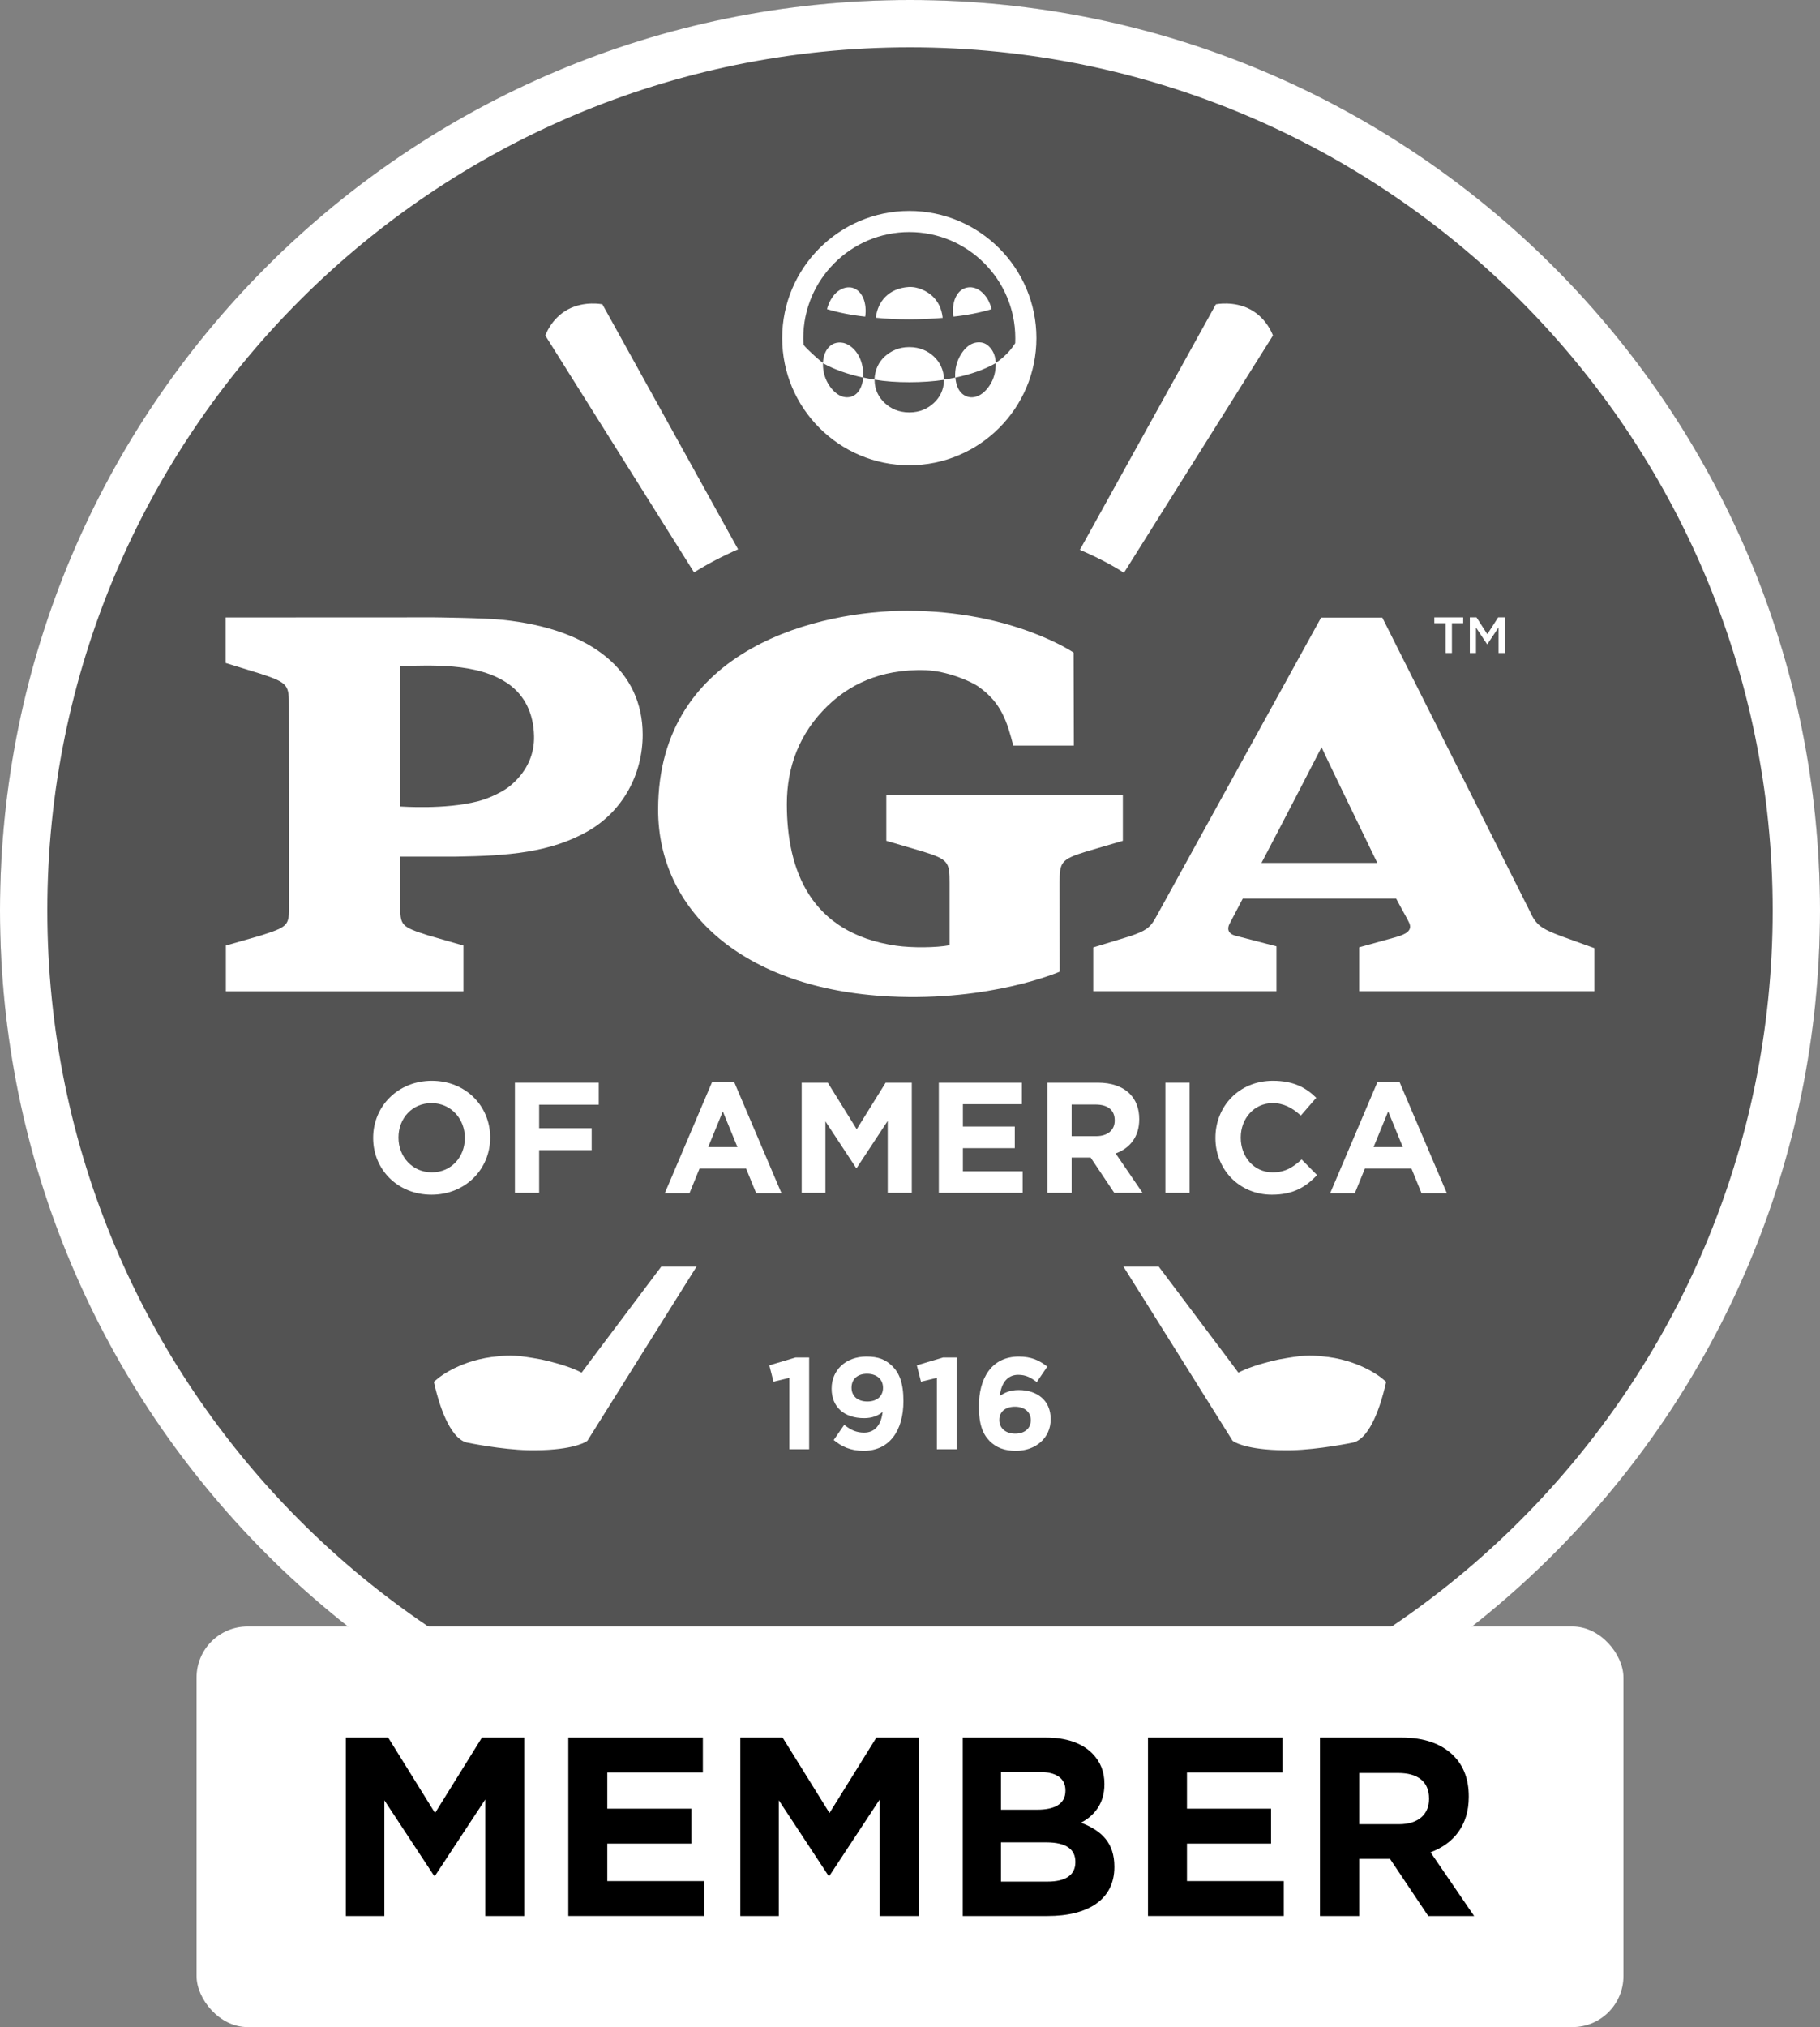 <?xml version="1.0" encoding="UTF-8"?>
<svg id="a" data-name="Layer 1" xmlns="http://www.w3.org/2000/svg" viewBox="0 0 500 556.626">
  <rect x="0" y="0" width="500" height="556.626" fill="#808080" stroke="none"/>
  <circle cx="250" cy="250" r="250" style="opacity: .35;"/>
  <path d="M250,0C111.929,0,0,111.929,0,250s111.929,250,250,250,250-111.929,250-250S388.071,0,250,0ZM250,487c-130.891,0-237-106.109-237-237S119.109,13,250,13s237,106.109,237,237-106.109,237-237,237Z" style="fill: #fff;"/>
  <g>
    <g>
      <g>
        <path d="M102.514,312.51v-.087c0-8.602,6.782-15.641,16.117-15.641s16.029,6.957,16.029,15.554v.087c0,8.597-6.782,15.641-16.117,15.641s-16.029-6.957-16.029-15.554ZM127.703,312.51v-.087c0-5.186-3.798-9.509-9.16-9.509s-9.072,4.236-9.072,9.422v.087c0,5.186,3.804,9.504,9.16,9.504s9.072-4.236,9.072-9.416Z" style="fill: #fff;"/>
        <path d="M141.459,297.301h23.03v6.05h-16.374v6.438h14.428v6.044h-14.428v11.712h-6.657v-30.244Z" style="fill: #fff;"/>
        <path d="M195.598,297.192h6.132l12.963,30.463h-6.957l-2.765-6.782h-12.788l-2.765,6.782h-6.782l12.963-30.463ZM202.593,314.992l-4.017-9.805-4.017,9.805h8.034Z" style="fill: #fff;"/>
        <path d="M220.24,297.301h7.176l7.946,12.788,7.952-12.788h7.176v30.244h-6.613v-19.746l-8.515,12.92h-.169l-8.427-12.788v19.614h-6.525v-30.244Z" style="fill: #fff;"/>
        <path d="M257.916,297.301h22.817v5.919h-16.204v6.132h14.259v5.924h-14.259v6.351h16.417v5.919h-23.03v-30.244Z" style="fill: #fff;"/>
        <path d="M287.745,297.301h13.827c3.847,0,6.826,1.077,8.815,3.066,1.683,1.683,2.59,4.061,2.59,6.913v.087c0,4.88-2.634,7.952-6.482,9.373l7.389,10.805h-7.777l-6.482-9.679h-5.225v9.679h-6.657v-30.244ZM301.14,311.991c3.241,0,5.099-1.732,5.099-4.279v-.087c0-2.853-1.989-4.317-5.23-4.317h-6.607v8.684h6.739Z" style="fill: #fff;"/>
        <path d="M320.159,297.301h6.657v30.244h-6.657v-30.244Z" style="fill: #fff;"/>
        <path d="M333.909,312.51v-.087c0-8.602,6.482-15.641,15.772-15.641,5.7,0,9.116,1.902,11.925,4.667l-4.236,4.88c-2.334-2.115-4.711-3.416-7.733-3.416-5.099,0-8.772,4.236-8.772,9.422v.087c0,5.186,3.585,9.504,8.772,9.504,3.454,0,5.574-1.383,7.952-3.541l4.23,4.279c-3.11,3.323-6.564,5.4-12.4,5.4-8.897,0-15.51-6.87-15.51-15.554Z" style="fill: #fff;"/>
        <path d="M378.39,297.192h6.132l12.963,30.463h-6.957l-2.765-6.782h-12.788l-2.765,6.782h-6.782l12.963-30.463ZM385.386,314.992l-4.017-9.805-4.017,9.805h8.034Z" style="fill: #fff;"/>
      </g>
      <g>
        <path d="M298.474,233.808l9.998-2.93v-12.548h-64.979v12.548l10.003,2.93c7.109,2.185,7.382,2.987,7.382,8.666v17.072c-3.583.7-10.359.772-14.748.127-23.49-3.432-29.963-20.735-29.963-38.877,0-10.202,3.426-19.461,11.21-26.979,5.562-5.37,14.065-10.247,27.001-9.783,5.629.209,12.119,2.903,14.349,4.459,6.436,4.474,7.94,9.753,9.648,16.246h16.645l-.074-25.542s-16.787-11.488-45.794-11.488c-23.041,0-68.351,9.586-68.351,54.633,0,27.652,23.227,49.238,63.619,51.286,27.841,1.405,46.708-6.811,46.708-6.811l-.03-24.344c0-5.679.278-6.481,7.377-8.666" style="fill: #fff;"/>
        <path d="M138.018,170.194c-4.841-.524-18.87-.67-18.87-.67l-57.148.025v12.504l9.591,2.957c7.776,2.513,7.776,3.255,7.776,8.971l.052,54.365c0,5.728,0,6.066-7.801,8.546l-9.564,2.741v12.574h65.26v-12.574l-9.562-2.741c-7.794-2.48-7.794-2.818-7.794-8.546l.027-13.125h15.453c14.21-.219,25.71-1.127,35.979-6.932,9.782-5.552,15.14-15.806,15.14-26.535,0-17.303-13.683-29.015-38.542-31.56M140.444,215.536c-1.818,1.659-5.912,3.682-9.239,4.514-9.105,2.306-20.792,1.408-21.219,1.408v-38.609c7.712,0,21.184-1.167,29.849,5.065,4.263,3.074,6.759,7.948,6.883,14.24.107,4.439-1.532,9.316-6.274,13.382" style="fill: #fff;"/>
        <path d="M429.114,257.137c-5.81-2.153-7.133-3.183-8.802-6.858l-40.555-80.689h-16.819l-45.357,82.245c-1.641,3.096-3.126,3.824-6.927,5.172l-10.314,3.146v12.015h50.335v-12.313l-11.19-2.9c-2.386-.591-2.284-2.18-1.713-3.25,0,0,1.457-2.783,3.655-6.969h42.124c2.242,4.221,2.838,5.07,3.558,6.604,1.075,2.239-1.01,3.25-3.645,3.993l-10.076,2.791v12.044h64.612v-11.823s-8.876-3.208-8.886-3.208M346.563,236.946c6.585-12.548,15.843-30.455,16.496-31.756.646,1.507,9.117,18.986,15.317,31.756h-31.813Z" style="fill: #fff;"/>
      </g>
    </g>
    <g>
      <path d="M397.146,171.118h-3.102v-1.594h7.935v1.594h-3.102v8.187h-1.73v-8.187Z" style="fill: #fff;"/>
      <path d="M403.797,169.524h1.833l2.976,4.624,2.976-4.624h1.829v9.781h-1.72v-7.013l-3.085,4.611h-.058l-3.058-4.583v6.986h-1.693v-9.781Z" style="fill: #fff;"/>
    </g>
    <g>
      <polygon points="216.857 378.342 212.496 379.412 211.351 374.912 218.535 372.766 222.29 372.766 222.29 397.962 216.857 397.962 216.857 378.342" style="fill: #fff;"/>
      <path d="M229.043,395.423l2.892-4.181c1.825,1.467,3.362,2.146,5.469,2.146,3.074,0,4.719-2.324,5.075-5.684-1.214,1.038-2.894,1.717-5.075,1.717-5.433,0-8.934-3.004-8.934-8.081v-.071c0-5.038,3.894-8.756,9.541-8.756,3.36,0,5.326.821,7.221,2.716,1.786,1.788,2.965,4.504,2.965,9.436v.071c0,8.115-3.823,13.653-10.937,13.653-3.645,0-6.11-1.214-8.218-2.967M242.586,381.129v-.071c0-2.217-1.642-3.825-4.395-3.825-2.716,0-4.252,1.574-4.252,3.788v.071c0,2.217,1.642,3.754,4.359,3.754s4.288-1.574,4.288-3.718" style="fill: #fff;"/>
      <polygon points="257.381 378.342 253.02 379.412 251.875 374.912 259.06 372.766 262.814 372.766 262.814 397.962 257.381 397.962 257.381 378.342" style="fill: #fff;"/>
      <path d="M271.887,395.71c-1.822-1.822-2.967-4.502-2.967-9.47v-.073c0-7.718,3.503-13.653,10.973-13.653,3.396,0,5.611,1.001,7.826,2.753l-2.894,4.254c-1.644-1.252-2.965-2.003-5.111-2.003-3.109,0-4.68,2.502-5.038,5.791,1.25-.823,2.716-1.61,5.182-1.61,4.968,0,8.792,2.755,8.792,7.971v.071c0,5.111-4.11,8.649-9.543,8.649-3.252,0-5.469-.928-7.219-2.68M283.18,389.992v-.071c0-2.11-1.642-3.647-4.359-3.647s-4.288,1.501-4.288,3.61v.071c0,2.11,1.642,3.718,4.359,3.718s4.288-1.535,4.288-3.681" style="fill: #fff;"/>
    </g>
    <g>
      <path d="M363.063,372.43c-3.123-.34-5.061-.361-11.739.868-5.777,1.283-9.116,2.575-11.108,3.633-1.262-1.768-11.963-15.9-21.872-29.11h-9.692l29.976,47.811.465.294c.429.254,4.43,2.525,15.863,2.293,7.157-.152,16.324-1.993,16.827-2.105,4.864-1.267,7.687-11.041,8.676-15.184l.353-1.489-1.164-.973c-.262-.219-6.356-5.221-16.584-6.036Z" style="fill: #fff;"/>
      <path d="M136.937,372.43c3.123-.34,5.061-.361,11.739.868,5.777,1.283,9.116,2.575,11.108,3.633,1.262-1.768,11.963-15.9,21.872-29.11h9.692s-29.976,47.811-29.976,47.811l-.465.294c-.429.254-4.43,2.525-15.863,2.293-7.157-.152-16.324-1.993-16.827-2.105-4.864-1.267-7.687-11.041-8.676-15.184l-.353-1.489,1.164-.973c.262-.219,6.356-5.221,16.584-6.036Z" style="fill: #fff;"/>
      <path d="M249.805,57.924c-19.251,0-34.918,15.672-34.918,34.915s15.668,34.913,34.918,34.913,34.926-15.652,34.926-34.913-15.668-34.915-34.926-34.915M232.743,109.095c-2.176.006-3.811-1.635-4.833-3.108-1.141-1.687-1.873-3.725-1.827-6.154v-.102c3.209,1.793,6.948,3.05,11.049,3.959-.218,2.772-1.618,5.37-4.389,5.405M256.504,110.692c-1.618,1.486-3.773,2.552-6.699,2.552s-5.127-1.066-6.708-2.552c-1.628-1.488-2.795-3.553-2.826-6.321,0-.063,0-.117.044-.117,5.727.972,13.376.894,19.032.046-.04,2.839-1.219,4.904-2.843,6.392M271.853,105.866c-1.037,1.528-2.527,3.077-4.72,3.229-1.083.067-2.147-.38-2.88-1.055-1.068-.98-1.591-2.431-1.794-4.35,4.116-.871,7.838-2.13,11.045-3.934.035,0,.044.027.044.048.059,2.174-.552,4.385-1.695,6.062M273.573,99.649c-.096-1.547-.497-2.809-1.267-3.821-.723-.98-1.741-1.81-3.257-1.831-2.473-.037-4.043,1.701-5.017,3.255-1.131,1.804-1.754,3.974-1.622,6.438-.993.176-2.088.451-3.062.531-.075-2.79-1.229-4.879-2.843-6.373-1.593-1.467-3.808-2.536-6.699-2.536-2.914,0-5.06,1.085-6.689,2.536-1.647,1.48-2.755,3.583-2.878,6.373-1.064-.146-2.103-.33-3.064-.564.123-4.178-1.478-7.45-4.168-8.994-1.612-.932-3.666-.79-4.933.301-1.193,1.02-1.873,2.627-1.99,4.653-.155.05-4.327-3.599-5.324-4.923,0,0-.008-.006-.008-.025-.046-.598-.069-1.21-.069-1.831,0-16.055,13.072-29.121,29.123-29.121s29.121,13.066,29.121,29.121c0,.462,0,.928-.023,1.392-.685,1.099-2.193,3.294-5.33,5.418M249.565,78.814c-2.675.188-4.82,1.179-6.335,2.701-1.421,1.436-2.368,3.426-2.609,5.734,5.775.616,12.638.541,18.356.042-.261-2.558-1.262-4.54-2.882-6.037-1.375-1.248-3.863-2.613-6.53-2.441M234.237,79.04c-1.785-.516-3.497.428-4.448,1.277-1.242,1.15-2.134,2.824-2.588,4.576,3.246.957,6.708,1.651,10.495,2.053.514-3.48-.633-7.067-3.459-7.907M266.161,78.894c-3.324.259-4.845,4.199-4.237,8.052,3.785-.403,7.289-1.091,10.493-2.053-.339-1.426-.947-2.732-1.829-3.794-.951-1.131-2.408-2.364-4.427-2.205" style="fill: #fff; fill-rule: evenodd;"/>
      <path d="M202.772,150.834l-37.281-67.27s-4.91-1.032-9.466,1.402c-4.658,2.492-6.212,7.172-6.212,7.172l40.859,65.03c3.85-2.387,7.896-4.504,12.101-6.335Z" style="fill: #fff;"/>
      <path d="M308.777,157.283l40.93-65.145s-1.553-4.68-6.212-7.172c-4.556-2.434-9.466-1.402-9.466-1.402l-37.361,67.413c6.516,2.796,10.648,5.341,12.108,6.306Z" style="fill: #fff;"/>
    </g>
  </g>
  <rect x="54" y="446.626" width="392" height="110" rx="14" ry="14" style="fill: #fff;"/>
  <g>
    <path d="M95.019,477.123h11.621l12.881,20.722,12.882-20.722h11.621v49.005h-10.711v-31.993l-13.792,20.932h-.279l-13.651-20.722v31.783h-10.571v-49.005Z"/>
    <path d="M156.128,477.123h36.964v9.591h-26.253v9.941h23.103v9.591h-23.103v10.291h26.603v9.591h-37.313v-49.005Z"/>
    <path d="M203.378,477.123h11.621l12.881,20.722,12.882-20.722h11.621v49.005h-10.711v-31.993l-13.792,20.932h-.279l-13.651-20.722v31.783h-10.571v-49.005Z"/>
    <path d="M264.488,477.123h22.752c5.671,0,9.941,1.47,12.812,4.34,2.24,2.24,3.36,5.041,3.36,8.331v.141c0,5.46-2.94,8.751-6.44,10.57,5.67,2.171,9.171,5.531,9.171,12.042v.14c0,8.961-7.281,13.441-18.342,13.441h-23.312v-49.005ZM292.701,491.614c0-3.29-2.521-5.04-7.071-5.04h-10.641v10.36h9.941c4.76,0,7.771-1.54,7.771-5.181v-.14ZM295.431,511.217c0-3.291-2.381-5.321-7.981-5.321h-12.461v10.781h12.812c4.76,0,7.631-1.68,7.631-5.32v-.14Z"/>
    <path d="M315.377,477.123h36.964v9.591h-26.253v9.941h23.103v9.591h-23.103v10.291h26.603v9.591h-37.313v-49.005Z"/>
    <path d="M362.626,477.123h22.402c6.23,0,10.991,1.68,14.281,4.971,2.8,2.8,4.2,6.51,4.2,11.201v.14c0,7.911-4.271,12.881-10.501,15.191l11.972,17.502h-12.602l-10.501-15.682h-8.471v15.682h-10.781v-49.005ZM384.329,500.926c5.32,0,8.261-2.73,8.261-6.932v-.14c0-4.69-3.15-7.001-8.471-7.001h-10.711v14.072h10.921Z"/>
  </g>
</svg>